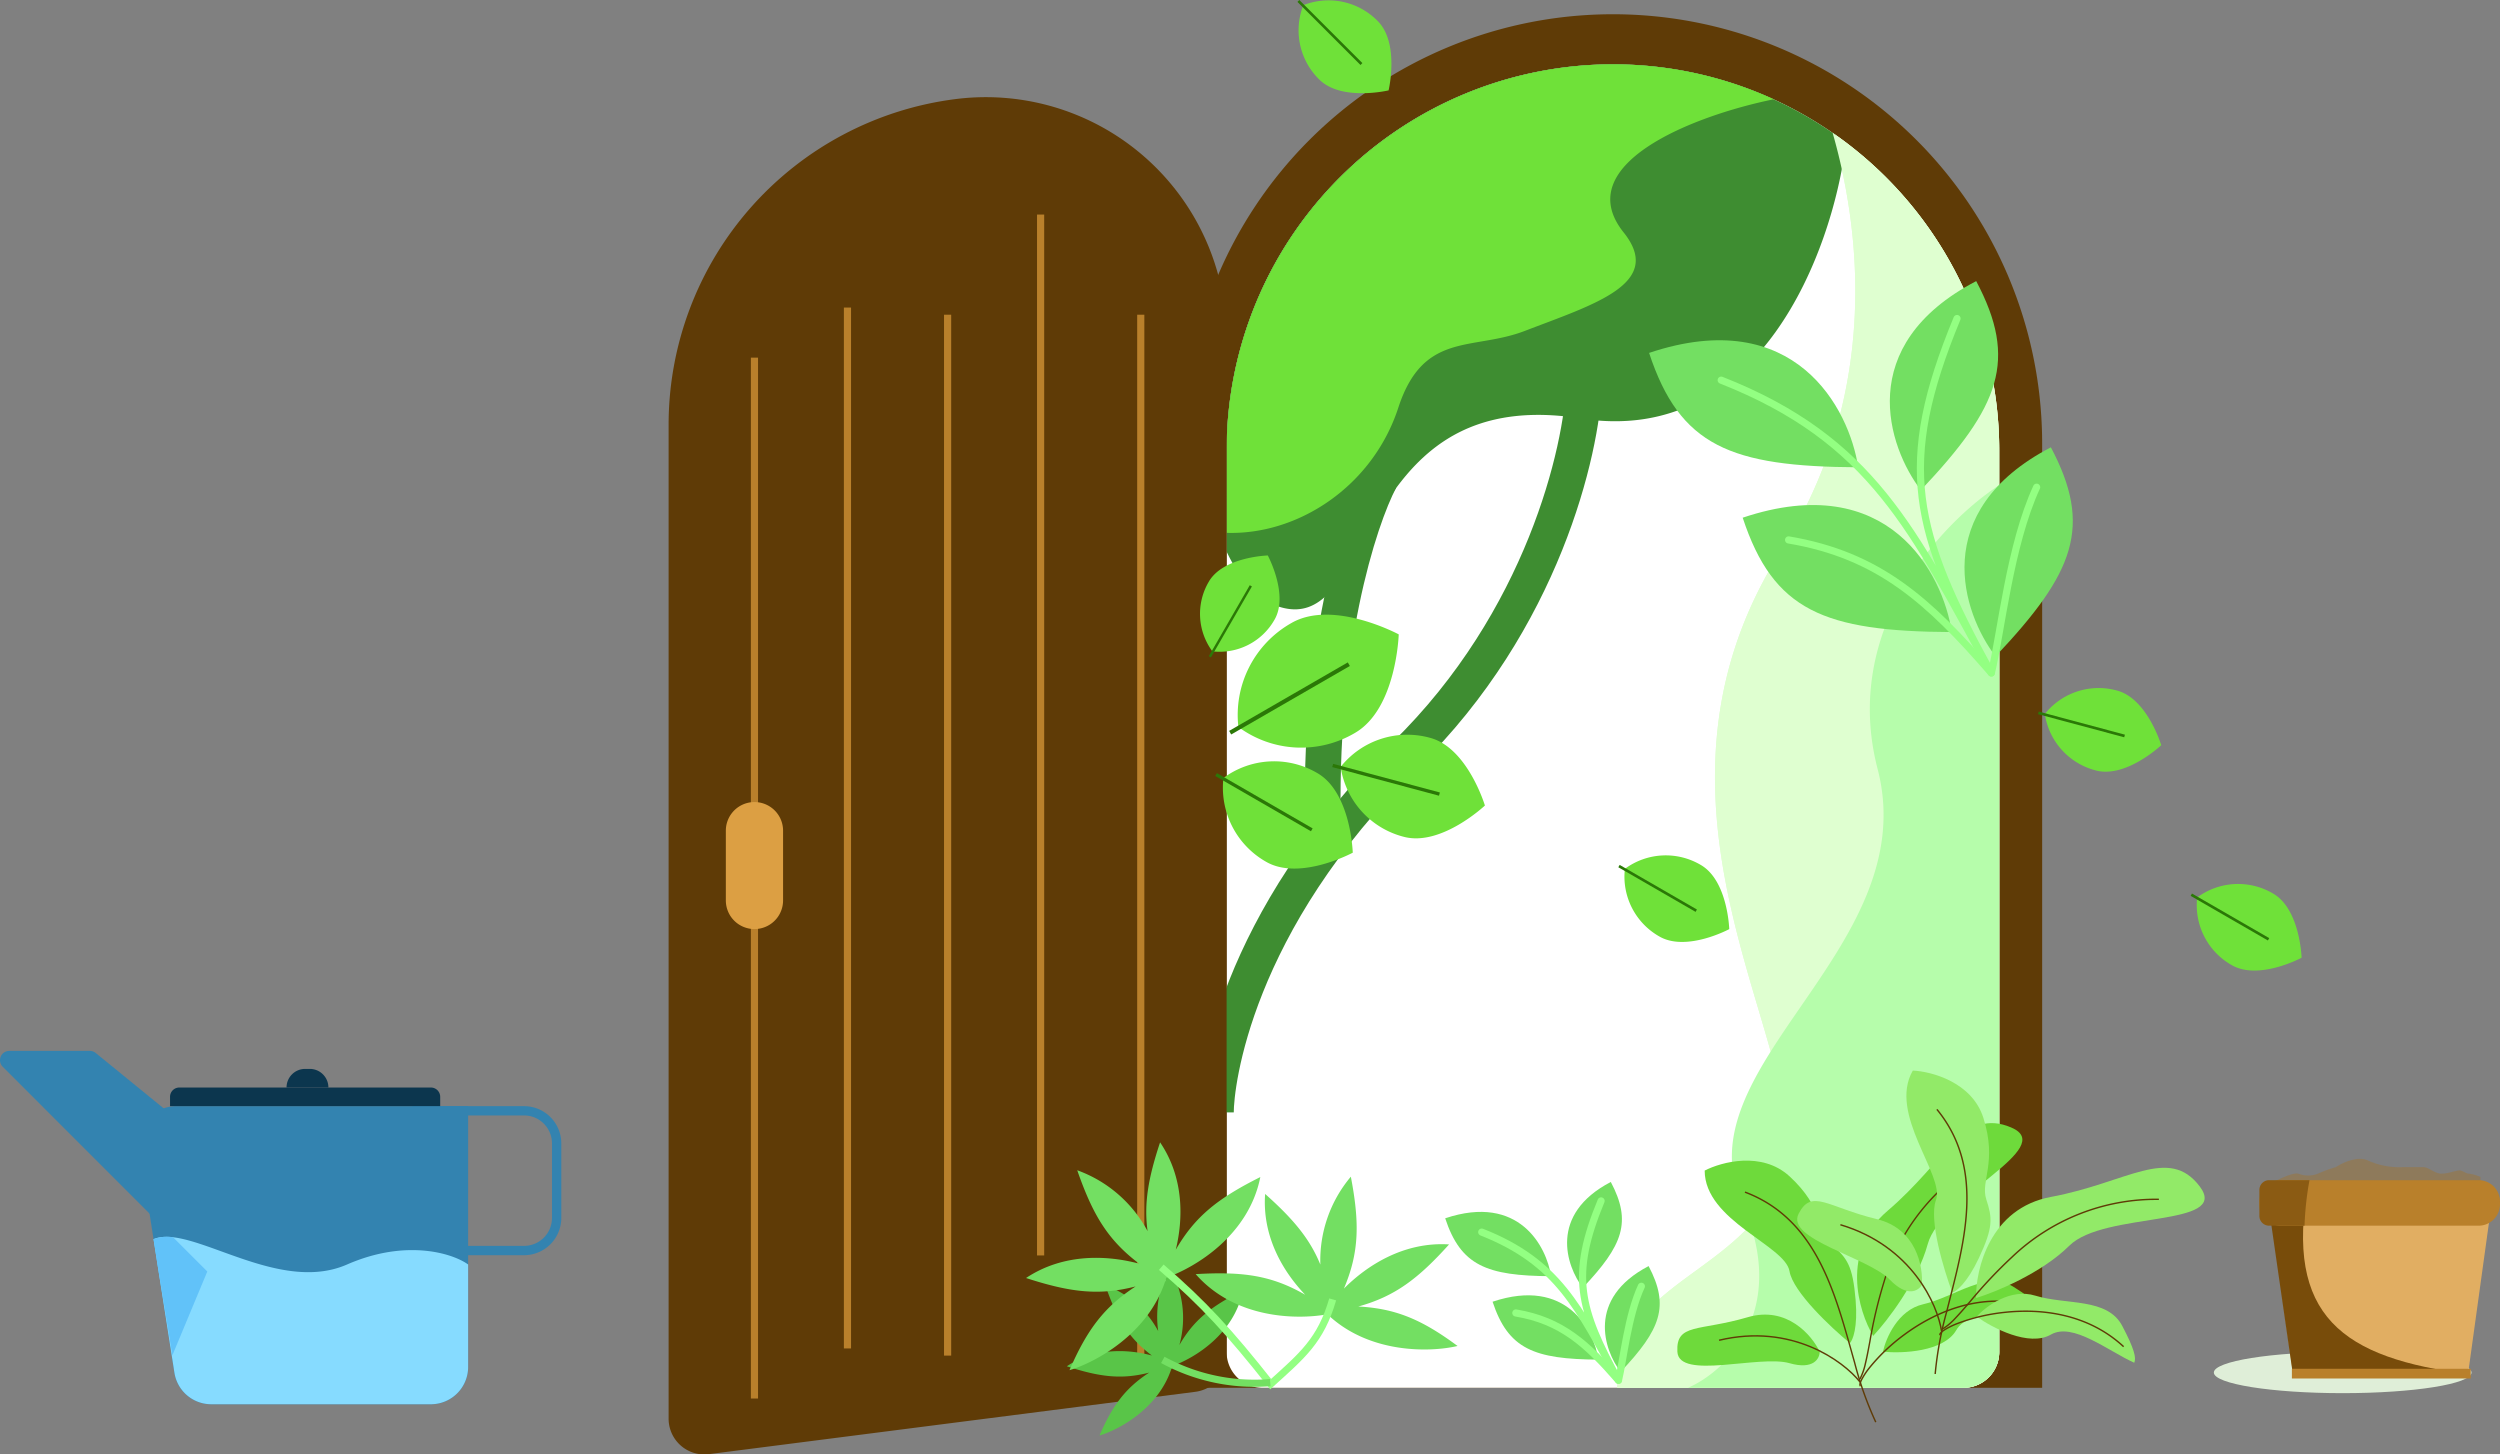 <svg xmlns="http://www.w3.org/2000/svg" width="349.461" height="203.31" viewBox="0 0 349.461 203.31">
  <rect x="0" y="0" width="349.461" height="203.31" fill="#808080" stroke="none"/>
  <g id="Group_343" data-name="Group 343" transform="translate(-12.539 -87.008)">
    <path id="Trazado_756" data-name="Trazado 756" d="M178,149a60,60,0,0,1,60-60h0a60,60,0,0,1,60,60V281H178Z" fill="#5f3b06"/>
    <path id="Trazado_757" data-name="Trazado 757" d="M184,150a54,54,0,0,1,54-54h0a54,54,0,0,1,54,54V276a5,5,0,0,1-5,5H189a5,5,0,0,1-5-5Z" fill="#fff"/>
    <path id="Trazado_758" data-name="Trazado 758" d="M268.713,105.579c4.56,15.938,5.754,38-7.213,58.421-15.118,23.8-8.3,46.778-3.113,64.266,2.877,9.7,5.253,17.7,3.113,23.234-2.4,6.2-7.282,9.762-11.923,13.146-5.725,4.176-11.084,8.084-10.967,16.354H287a5,5,0,0,0,5-5V150A53.94,53.94,0,0,0,268.713,105.579Z" fill="#dfffd0" fill-rule="evenodd"/>
    <path id="Trazado_759" data-name="Trazado 759" d="M270.5,107.5c-1.833,14.333-11.8,42-37,38-19.041-3.022-25.476,8.389-30.459,17.225-3.261,5.782-5.9,10.462-11.041,9.275-3.471-.8-6.073-3.815-8-7.879V150a54.007,54.007,0,0,1,85.13-44.13Z" fill="#3e8d31" fill-rule="evenodd"/>
    <path id="Trazado_760" data-name="Trazado 760" d="M268.713,105.579c4.56,15.938,5.754,38-7.213,58.421-15.118,23.8-8.3,46.778-3.113,64.266,2.877,9.7,5.253,17.7,3.113,23.234-2.4,6.2-7.282,9.762-11.923,13.146-5.725,4.176-11.084,8.084-10.967,16.354H287a5,5,0,0,0,5-5V150A53.94,53.94,0,0,0,268.713,105.579Z" fill="#dfffd0" fill-rule="evenodd"/>
    <path id="Trazado_761" data-name="Trazado 761" d="M260.477,100.886C248.9,103.253,231.956,110.07,239.5,119.5c5.714,7.143-4.1,10.03-13.827,13.768-7.295,2.8-14.173,0-17.673,10.732-3.6,11.026-14.044,17.812-24,17.492V150a54.026,54.026,0,0,1,76.477-49.114Z" fill="#6fe139" fill-rule="evenodd"/>
    <path id="Trazado_762" data-name="Trazado 762" d="M248.5,281H287a5,5,0,0,0,5-5V154.82c-8.094,5.3-22.093,20.09-17,39.68,3.327,12.794-3.955,23.363-10.718,33.179C257.831,237.044,251.85,245.724,256,255,262.8,270.2,253.833,278.667,248.5,281Z" fill="#b6fdab" fill-rule="evenodd"/>
    <path id="Trazado_763" data-name="Trazado 763" d="M281.374,269.321c-3.537.8-5.225,4.757-5.627,6.632,2.679.268,8.48.04,10.249-3.014s8.038-2.01,12.058-2.412c-.067-.737-.965-1.688-4.02-3.617C290.216,264.5,285.8,268.317,281.374,269.321Z" fill="#6eda3b"/>
    <path id="Trazado_764" data-name="Trazado 764" d="M272.647,280.456c-.026.146,0,.212.025.238l-.142.142a.458.458,0,0,1-.081-.415,2.38,2.38,0,0,1,.219-.6,10.3,10.3,0,0,1,1.165-1.75,26.27,26.27,0,0,1,4.878-4.612c4.241-3.121,10.282-5.748,16.953-4.231l-.044.2c-6.592-1.5-12.574,1.1-16.79,4.2a26.085,26.085,0,0,0-4.84,4.575,10.142,10.142,0,0,0-1.142,1.714A2.223,2.223,0,0,0,272.647,280.456Z" fill="#5f3b06" fill-rule="evenodd"/>
    <path id="Trazado_765" data-name="Trazado 765" d="M262.684,251.436c-3.858-3.537-9.512-2.01-11.857-.8,0,7.034,11.254,10.45,11.857,14.067.482,2.894,5.828,7.9,8.441,10.049.4-.4,1.125-2.171.8-6.029-.4-4.824-1.205-5.828-3.215-7.637S267.507,255.857,262.684,251.436Z" fill="#6eda3b"/>
    <path id="Trazado_766" data-name="Trazado 766" d="M271.675,277.458a49.547,49.547,0,0,0,2.977,8.387l.18-.089a49.369,49.369,0,0,1-2.964-8.353q-.228-.8-.457-1.618c-.722-2.571-1.468-5.226-2.4-7.784-2.264-6.2-5.645-11.861-12.518-14.449l-.071.188c6.792,2.557,10.143,8.15,12.4,14.33.931,2.55,1.675,5.2,2.4,7.767Q271.446,276.653,271.675,277.458Z" fill="#5f3b06" fill-rule="evenodd"/>
    <path id="Trazado_767" data-name="Trazado 767" d="M256.856,271.13c5.466-1.608,8.977,2.546,10.048,4.823,0,.938-.844,2.573-4.22,1.608-4.22-1.206-15.474,2.412-15.675-1.608S250.023,273.14,256.856,271.13Z" fill="#6eda3b"/>
    <path id="Trazado_768" data-name="Trazado 768" d="M252.814,274.257c10.175-2.423,17.433,2.893,19.8,5.863l-.157.125c-2.327-2.924-9.511-8.193-19.593-5.792Z" fill="#5f3b06" fill-rule="evenodd"/>
    <path id="Trazado_769" data-name="Trazado 769" d="M276.387,256.266c-6.591,5.627-4.086,14-2.009,17.484,1.942-2.077,6.189-7.556,7.636-12.862,1.809-6.631,18.288-13.464,11.656-16.278S284.627,249.232,276.387,256.266Z" fill="#6eda3b"/>
    <path id="Trazado_770" data-name="Trazado 770" d="M273.388,277.642a8.745,8.745,0,0,1-.769,2.179l-.175-.1a8.539,8.539,0,0,0,.748-2.128c.218-.891.416-1.946.638-3.126v-.007a65.345,65.345,0,0,1,1.946-8.21,29.32,29.32,0,0,1,13.787-17.314l.1.174a29.124,29.124,0,0,0-13.7,17.2,65.256,65.256,0,0,0-1.94,8.189v0C273.806,275.684,273.607,276.744,273.388,277.642Z" fill="#5f3b06" fill-rule="evenodd"/>
    <path id="Trazado_771" data-name="Trazado 771" d="M234,140.5c-.333,9.5-5.8,33.2-25,52-24,23.5-26.5,46-26.5,50" fill="none" stroke="#3e8d31" stroke-width="5"/>
    <path id="Trazado_772" data-name="Trazado 772" d="M106,146.389a45.9,45.9,0,0,1,40.061-45.525h0A33.658,33.658,0,0,1,184,134.249V276.6a5,5,0,0,1-4.364,4.96l-68,8.717A5,5,0,0,1,106,285.318Z" fill="#5f3b06"/>
    <path id="Trazado_773" data-name="Trazado 773" d="M297.031,268.116c-3.466-1.072-6.9,1.506-8.19,2.93,2.187,1.572,7.325,4.275,10.384,2.514s7.966,2.279,11.648,3.94c.31-.671.009-1.944-1.672-5.142C307.1,268.36,301.362,269.456,297.031,268.116Z" fill="#92ea68"/>
    <path id="Trazado_774" data-name="Trazado 774" d="M283.906,273.395c-.1.113-.108.183-.1.219l-.194.052a.456.456,0,0,1,.138-.4,2.37,2.37,0,0,1,.491-.413,10.38,10.38,0,0,1,1.884-.934,26.258,26.258,0,0,1,6.531-1.554c5.233-.583,11.778.163,16.8,4.811l-.137.148c-4.96-4.594-11.437-5.339-16.639-4.76a26.07,26.07,0,0,0-6.479,1.542,10.261,10.261,0,0,0-1.846.913A2.193,2.193,0,0,0,283.906,273.395Z" fill="#5f3b06" fill-rule="evenodd"/>
    <path id="Trazado_775" data-name="Trazado 775" d="M289.788,243.281c-1.573-4.992-7.233-6.5-9.867-6.624-3.517,6.091,4.521,14.677,3.235,18.111-1.029,2.747,1.1,9.76,2.285,12.922.549-.147,2.06-1.317,3.711-4.819,2.064-4.378,1.87-5.65,1.034-8.221S291.754,249.522,289.788,243.281Z" fill="#92ea68"/>
    <path id="Trazado_776" data-name="Trazado 776" d="M284.563,270.313a49.522,49.522,0,0,0-1.616,8.752l.2.012a49.284,49.284,0,0,1,1.61-8.715c.135-.539.274-1.083.413-1.63.66-2.588,1.341-5.26,1.811-7.943,1.139-6.5,1.042-13.094-3.617-18.772l-.156.128c4.6,5.61,4.71,12.13,3.575,18.61-.468,2.674-1.147,5.337-1.807,7.925Q284.767,269.5,284.563,270.313Z" fill="#5f3b06" fill-rule="evenodd"/>
    <path id="Trazado_777" data-name="Trazado 777" d="M274.893,257.423c5.538,1.341,6.5,6.693,6.291,9.2-.469.812-2.017,1.8-4.459-.718-3.052-3.155-14.607-5.649-12.771-9.23S267.971,255.747,274.893,257.423Z" fill="#92ea68"/>
    <path id="Trazado_778" data-name="Trazado 778" d="M269.829,258.11c10.023,2.99,13.651,11.222,14.212,14.976l-.2.03c-.553-3.7-4.14-11.851-14.072-14.813Z" fill="#5f3b06" fill-rule="evenodd"/>
    <path id="Trazado_779" data-name="Trazado 779" d="M299.24,254.317c-8.522,1.577-10.539,10.081-10.482,14.136,2.72-.827,9.138-3.449,13.044-7.32,4.882-4.839,22.57-2.517,18.233-8.269S309.892,252.345,299.24,254.317Z" fill="#92ea68"/>
    <path id="Trazado_780" data-name="Trazado 780" d="M285.954,271.328a8.728,8.728,0,0,1-1.756,1.5l-.1-.174a8.57,8.57,0,0,0,1.712-1.468c.634-.663,1.333-1.478,2.115-2.389l0-.005a65.173,65.173,0,0,1,5.79-6.138,29.323,29.323,0,0,1,20.6-8.1l0,.2a29.125,29.125,0,0,0-20.461,8.049,65.264,65.264,0,0,0-5.774,6.122l0,0C287.3,269.842,286.593,270.661,285.954,271.328Z" fill="#5f3b06" fill-rule="evenodd"/>
    <path id="Trazado_781" data-name="Trazado 781" d="M172,131V276.5" fill="none" stroke="#b9802b" stroke-width="1"/>
    <path id="Trazado_782" data-name="Trazado 782" d="M176.4,277.963c3.1-1.1,8.665-4.456,9.88-10.576-4.451,2.23-6.857,4.127-8.882,7.632a14.049,14.049,0,0,0-1.649-11.279c-1.24,3.741-1.713,6.423-1.313,9.329a13.654,13.654,0,0,0-7.393-6.4c1.641,4.713,3.225,7.337,6.511,9.819-3.292-.887-7.91-1.142-11.89,1.505,4.654,1.515,7.684,1.874,11.516.883-3.261,2.126-5.081,4.48-6.953,8.8,2.722-.813,8.241-3.772,10.065-9.369l.092.055c-.011-.073-.024-.147-.038-.224C176.364,278.084,176.382,278.024,176.4,277.963Z" fill="#59c548" fill-rule="evenodd"/>
    <path id="Trazado_783" data-name="Trazado 783" d="M175.568,265.612c4.123-1.468,11.528-5.929,13.144-14.07-5.922,2.966-9.123,5.491-11.817,10.154,1.042-4.283,1.18-10.024-2.194-15.006-1.649,4.976-2.278,8.545-1.747,12.412a18.156,18.156,0,0,0-9.835-8.511c2.182,6.27,4.29,9.76,8.662,13.063-4.379-1.18-10.524-1.519-15.818,2,6.191,2.015,10.222,2.493,15.321,1.175-4.34,2.828-6.76,5.959-9.25,11.711,3.62-1.081,10.963-5.018,13.39-12.465l.123.073q-.024-.144-.051-.3C175.52,265.773,175.545,265.693,175.568,265.612Z" fill="#73df62" fill-rule="evenodd"/>
    <path id="Trazado_784" data-name="Trazado 784" d="M198.092,270.724c-4.3.79-12.948.629-18.419-5.614,6.612-.392,10.646.194,15.312,2.885-3.044-3.188-6.035-8.091-5.6-14.092,3.917,3.485,6.246,6.261,7.719,9.875a18.163,18.163,0,0,1,4.262-12.288c1.245,6.521,1.165,10.6-.97,15.644,3.2-3.211,8.355-6.577,14.7-6.175-4.354,4.841-7.606,7.27-12.681,8.678,5.172.28,8.834,1.781,13.867,5.517-3.676.874-12,1.136-17.829-4.1l-.07.124c-.035-.091-.069-.186-.1-.283C198.213,270.839,198.152,270.782,198.092,270.724Z" fill="#73df62" fill-rule="evenodd"/>
    <path id="Trazado_785" data-name="Trazado 785" d="M198.827,268.644c-1.672,5.752-4.231,7.824-8.67,11.844-5.751-7.276-9.418-11.3-15.292-16.338" fill="none" stroke="#93ff82" stroke-width="1"/>
    <path id="Trazado_786" data-name="Trazado 786" d="M175.083,277.1a26.785,26.785,0,0,0,15.016,3.175" fill="none" stroke="#73df62" stroke-width="1"/>
    <path id="Trazado_787" data-name="Trazado 787" d="M205.5,154c-3,5.667-8.8,23.5-8,49.5" fill="none" stroke="#3e8d31" stroke-width="5"/>
    <path id="Trazado_788" data-name="Trazado 788" d="M285.369,175.363c-1.241-8.181-8.825-22.833-29.23-15.99C260.433,172.393,267.494,175.266,285.369,175.363Z" fill="#73df62"/>
    <path id="Trazado_789" data-name="Trazado 789" d="M272.286,152.329c-1.241-8.181-8.825-22.832-29.23-15.99C247.35,149.36,254.411,152.233,272.286,152.329Z" fill="#73df62"/>
    <path id="Trazado_790" data-name="Trazado 790" d="M291.484,178.758c-4.589-6-9.466-20.249,7.735-29.223C305.077,160.6,302.56,167.031,291.484,178.758Z" fill="#73df62"/>
    <path id="Trazado_791" data-name="Trazado 791" d="M281.046,155.525c-4.588-6-9.465-20.248,7.735-29.222C294.639,137.368,292.122,143.8,281.046,155.525Z" fill="#73df62"/>
    <path id="Trazado_792" data-name="Trazado 792" d="M253.135,140.149c21.185,8.349,26.8,20.977,37.764,40.93-10.9-19.833-13.287-29.026-4.8-49.546" fill="none" stroke="#93ff82" stroke-linecap="round" stroke-linejoin="round" stroke-width="1"/>
    <path id="Trazado_793" data-name="Trazado 793" d="M262.557,162.481c12.634,2.128,19.612,8.536,28.342,18.6,1.386-5.759,2.584-17.857,6.33-25.971" fill="none" stroke="#93ff82" stroke-linecap="round" stroke-linejoin="round" stroke-width="1"/>
    <path id="Trazado_794" data-name="Trazado 794" d="M235.978,277.061c-.629-4.141-4.467-11.557-14.8-8.094C223.355,275.558,226.929,277.012,235.978,277.061Z" fill="#73df62"/>
    <path id="Trazado_795" data-name="Trazado 795" d="M229.355,265.4c-.628-4.141-4.467-11.558-14.8-8.094C216.733,263.9,220.307,265.353,229.355,265.4Z" fill="#73df62"/>
    <path id="Trazado_796" data-name="Trazado 796" d="M239.073,278.78c-2.323-3.038-4.791-10.25,3.915-14.793C245.954,269.589,244.68,272.844,239.073,278.78Z" fill="#73df62"/>
    <path id="Trazado_797" data-name="Trazado 797" d="M233.79,267.02c-2.323-3.038-4.792-10.25,3.915-14.793C240.67,257.829,239.4,261.084,233.79,267.02Z" fill="#73df62"/>
    <path id="Trazado_798" data-name="Trazado 798" d="M219.661,259.237c10.724,4.226,13.566,10.618,19.116,20.718-5.517-10.04-6.726-14.693-2.431-25.08" fill="none" stroke="#93ff82" stroke-linecap="round" stroke-linejoin="round" stroke-width="1"/>
    <path id="Trazado_799" data-name="Trazado 799" d="M224.43,270.54c6.4,1.078,9.928,4.322,14.347,9.415.7-2.916,1.308-9.039,3.2-13.146" fill="none" stroke="#93ff82" stroke-linecap="round" stroke-linejoin="round" stroke-width="1"/>
    <path id="Trazado_800" data-name="Trazado 800" d="M201.931,189.465a14.758,14.758,0,0,1-16.285-.843,14.758,14.758,0,0,1,7.413-14.524c5.813-3.357,15,1.586,15,1.586S207.745,186.108,201.931,189.465Z" fill="#6fe139"/>
    <path id="Trazado_801" data-name="Trazado 801" d="M184.352,189.176l16.585-9.575.29.5-16.585,9.575Z" fill="#2b7807" fill-rule="evenodd"/>
    <path id="Trazado_802" data-name="Trazado 802" d="M190.7,173.625a8.828,8.828,0,0,1-8.688,4.434,8.828,8.828,0,0,1-.5-9.741c2.008-3.478,8.244-3.664,8.244-3.664S192.71,170.147,190.7,173.625Z" fill="#6fe139"/>
    <path id="Trazado_803" data-name="Trazado 803" d="M181.509,178.733l5.728-9.921.3.174-5.728,9.92Z" fill="#2b7807" fill-rule="evenodd"/>
    <path id="Trazado_804" data-name="Trazado 804" d="M189.535,207.48a11.908,11.908,0,0,1-5.98-11.718,11.907,11.907,0,0,1,13.138-.68c4.689,2.708,4.941,11.118,4.941,11.118S194.225,210.187,189.535,207.48Z" fill="#6fe139"/>
    <path id="Trazado_805" data-name="Trazado 805" d="M182.646,195.081l13.379,7.725-.234.4-13.379-7.724Z" fill="#2b7807" fill-rule="evenodd"/>
    <path id="Trazado_806" data-name="Trazado 806" d="M208.75,203.976a11.906,11.906,0,0,1-8.809-9.771,11.906,11.906,0,0,1,12.514-4.056c5.231,1.4,7.651,9.459,7.651,9.459S213.981,205.377,208.75,203.976Z" fill="#6fe139"/>
    <path id="Trazado_807" data-name="Trazado 807" d="M198.888,193.783l14.922,4-.121.453-14.923-4Z" fill="#2b7807" fill-rule="evenodd"/>
    <path id="Trazado_808" data-name="Trazado 808" d="M244.5,217.917a9.61,9.61,0,0,1-4.827-9.459,9.611,9.611,0,0,1,10.6-.548c3.785,2.186,3.988,8.974,3.988,8.974S248.29,220.1,244.5,217.917Z" fill="#6fe139"/>
    <path id="Trazado_809" data-name="Trazado 809" d="M238.943,207.909l10.8,6.235-.189.328-10.8-6.236Z" fill="#2b7807" fill-rule="evenodd"/>
    <path id="Trazado_810" data-name="Trazado 810" d="M324.5,221.917a9.61,9.61,0,0,1-4.827-9.459,9.611,9.611,0,0,1,10.605-.548c3.785,2.186,3.988,8.974,3.988,8.974S328.29,224.1,324.5,221.917Z" fill="#6fe139"/>
    <path id="Trazado_811" data-name="Trazado 811" d="M318.943,211.909l10.8,6.235-.189.328-10.8-6.236Z" fill="#2b7807" fill-rule="evenodd"/>
    <path id="Trazado_812" data-name="Trazado 812" d="M196.944,98.114a9.61,9.61,0,0,1-2.215-10.386,9.61,9.61,0,0,1,10.385,2.215c3.091,3.091,1.53,9.7,1.53,9.7S200.035,101.205,196.944,98.114Z" fill="#6fe139"/>
    <path id="Trazado_813" data-name="Trazado 813" d="M194.163,87.008l8.818,8.818-.268.267L193.9,87.275Z" fill="#2b7807" fill-rule="evenodd"/>
    <path id="Trazado_814" data-name="Trazado 814" d="M305.485,194.7a9.612,9.612,0,0,1-7.111-7.887,9.611,9.611,0,0,1,10.1-3.274c4.222,1.131,6.175,7.636,6.175,7.636S309.707,195.834,305.485,194.7Z" fill="#6fe139"/>
    <path id="Trazado_815" data-name="Trazado 815" d="M297.524,186.475l12.045,3.228-.1.365-12.045-3.228Z" fill="#2b7807" fill-rule="evenodd"/>
    <path id="Trazado_816" data-name="Trazado 816" d="M118,137V282.5" fill="none" stroke="#b9802b" stroke-width="1"/>
    <path id="Trazado_817" data-name="Trazado 817" d="M131,130V275.5" fill="none" stroke="#b9802b" stroke-width="1"/>
    <path id="Trazado_818" data-name="Trazado 818" d="M145,131V276.5" fill="none" stroke="#b9802b" stroke-width="1"/>
    <path id="Trazado_819" data-name="Trazado 819" d="M158,117V262.5" fill="none" stroke="#b9802b" stroke-width="1"/>
    <path id="Trazado_820" data-name="Trazado 820" d="M114,203.123a4,4,0,0,1,3.03-3.88h0a4,4,0,0,1,4.97,3.88v9.754a4,4,0,0,1-3.03,3.88h0a4,4,0,0,1-4.97-3.88Z" fill="#dc9f43"/>
    <path id="Trazado_821" data-name="Trazado 821" d="M77.978,241.629H37.183a5.209,5.209,0,0,0-5.146,6.013L36.92,278.9a5.21,5.21,0,0,0,5.147,4.4h30.7a5.209,5.209,0,0,0,5.209-5.209Z" fill="#3383b0"/>
    <path id="Trazado_822" data-name="Trazado 822" d="M44.77,249.562,25.921,234.2a1.3,1.3,0,0,0-.823-.293H13.844a1.3,1.3,0,0,0-.921,2.223L35.562,258.77Z" fill="#3383b0"/>
    <path id="Trazado_823" data-name="Trazado 823" d="M71.466,242.931H85.791a3.907,3.907,0,0,1,3.907,3.907v10.418a3.907,3.907,0,0,1-3.907,3.906H71.466Zm14.325-1.3A5.209,5.209,0,0,1,91,246.838v10.418a5.209,5.209,0,0,1-5.209,5.209H70.164V241.629Z" fill="#3383b0" fill-rule="evenodd"/>
    <path id="Trazado_824" data-name="Trazado 824" d="M34,260.222,36.92,278.9a5.21,5.21,0,0,0,5.147,4.4h30.7a5.209,5.209,0,0,0,5.209-5.209V263.767c-2.062-1.519-8.595-3.646-16.929,0-5.661,2.477-12.091.147-17.514-1.818C39.6,260.524,36.2,259.291,34,260.222Z" fill="#86dbff" fill-rule="evenodd"/>
    <path id="Trazado_825" data-name="Trazado 825" d="M36.727,259.956l4.788,4.788-4.883,11.72-1.953-11.915L34,260.222A5.376,5.376,0,0,1,36.727,259.956Z" fill="#61c2f9" fill-rule="evenodd"/>
    <path id="Trazado_826" data-name="Trazado 826" d="M74.071,240.327a1.3,1.3,0,0,0-1.3-1.3H37.608a1.3,1.3,0,0,0-1.3,1.3v1.3H74.071Z" fill="#0c364e"/>
    <path id="Trazado_827" data-name="Trazado 827" d="M58.444,239.024a2.6,2.6,0,0,0-2.6-2.6h-.651a2.6,2.6,0,0,0-2.6,2.6h5.86Z" fill="#0c364e"/>
    <path id="Trazado_828" data-name="Trazado 828" d="M333.818,251.068c-.727-.181-2.576.682-3.409,1.137h28.864v-.682a6.462,6.462,0,0,0-1.591-.455c-.455,0-.909-.454-1.364-.454s-1.591.454-2.5.454-1.818-.909-2.5-.909h-2.954a10.736,10.736,0,0,1-4.773-.909c-1.455-.727-3.636.3-4.546.909a17.987,17.987,0,0,0-2.5.909A3.757,3.757,0,0,1,333.818,251.068Z" fill="#8e7a5b"/>
    <path id="Trazado_829" data-name="Trazado 829" d="M358.015,278.869c0,1.591-8.062,2.881-18.007,2.881S322,280.46,322,278.869s8.062-2.882,18.008-2.882S358.015,277.277,358.015,278.869Z" fill="#dfeed8"/>
    <path id="Trazado_830" data-name="Trazado 830" d="M329.454,252.938h31.693l-3.521,25.45H332.975Z" fill="#e1ae62"/>
    <path id="Trazado_831" data-name="Trazado 831" d="M357.775,279.109c-17.885-2.218-25.907-8.164-22.569-26.651h-6l3.842,26.651Z" fill="#784c0a"/>
    <path id="Trazado_832" data-name="Trazado 832" d="M332.909,278.341h25V279.7h-25Z" fill="#b9802b"/>
    <path id="Trazado_833" data-name="Trazado 833" d="M328.364,254.977a3,3,0,0,1,3-3H359a3,3,0,0,1,3,3v.364a3,3,0,0,1-3,3H331.364a3,3,0,0,1-3-3Z" fill="#b9802b"/>
    <path id="Trazado_834" data-name="Trazado 834" d="M334.675,258.341a44.129,44.129,0,0,1,.694-6.364h-5.642a1.364,1.364,0,0,0-1.363,1.364v3.636a1.363,1.363,0,0,0,1.363,1.364Z" fill="#8b5b13" fill-rule="evenodd"/>
  </g>
</svg>
